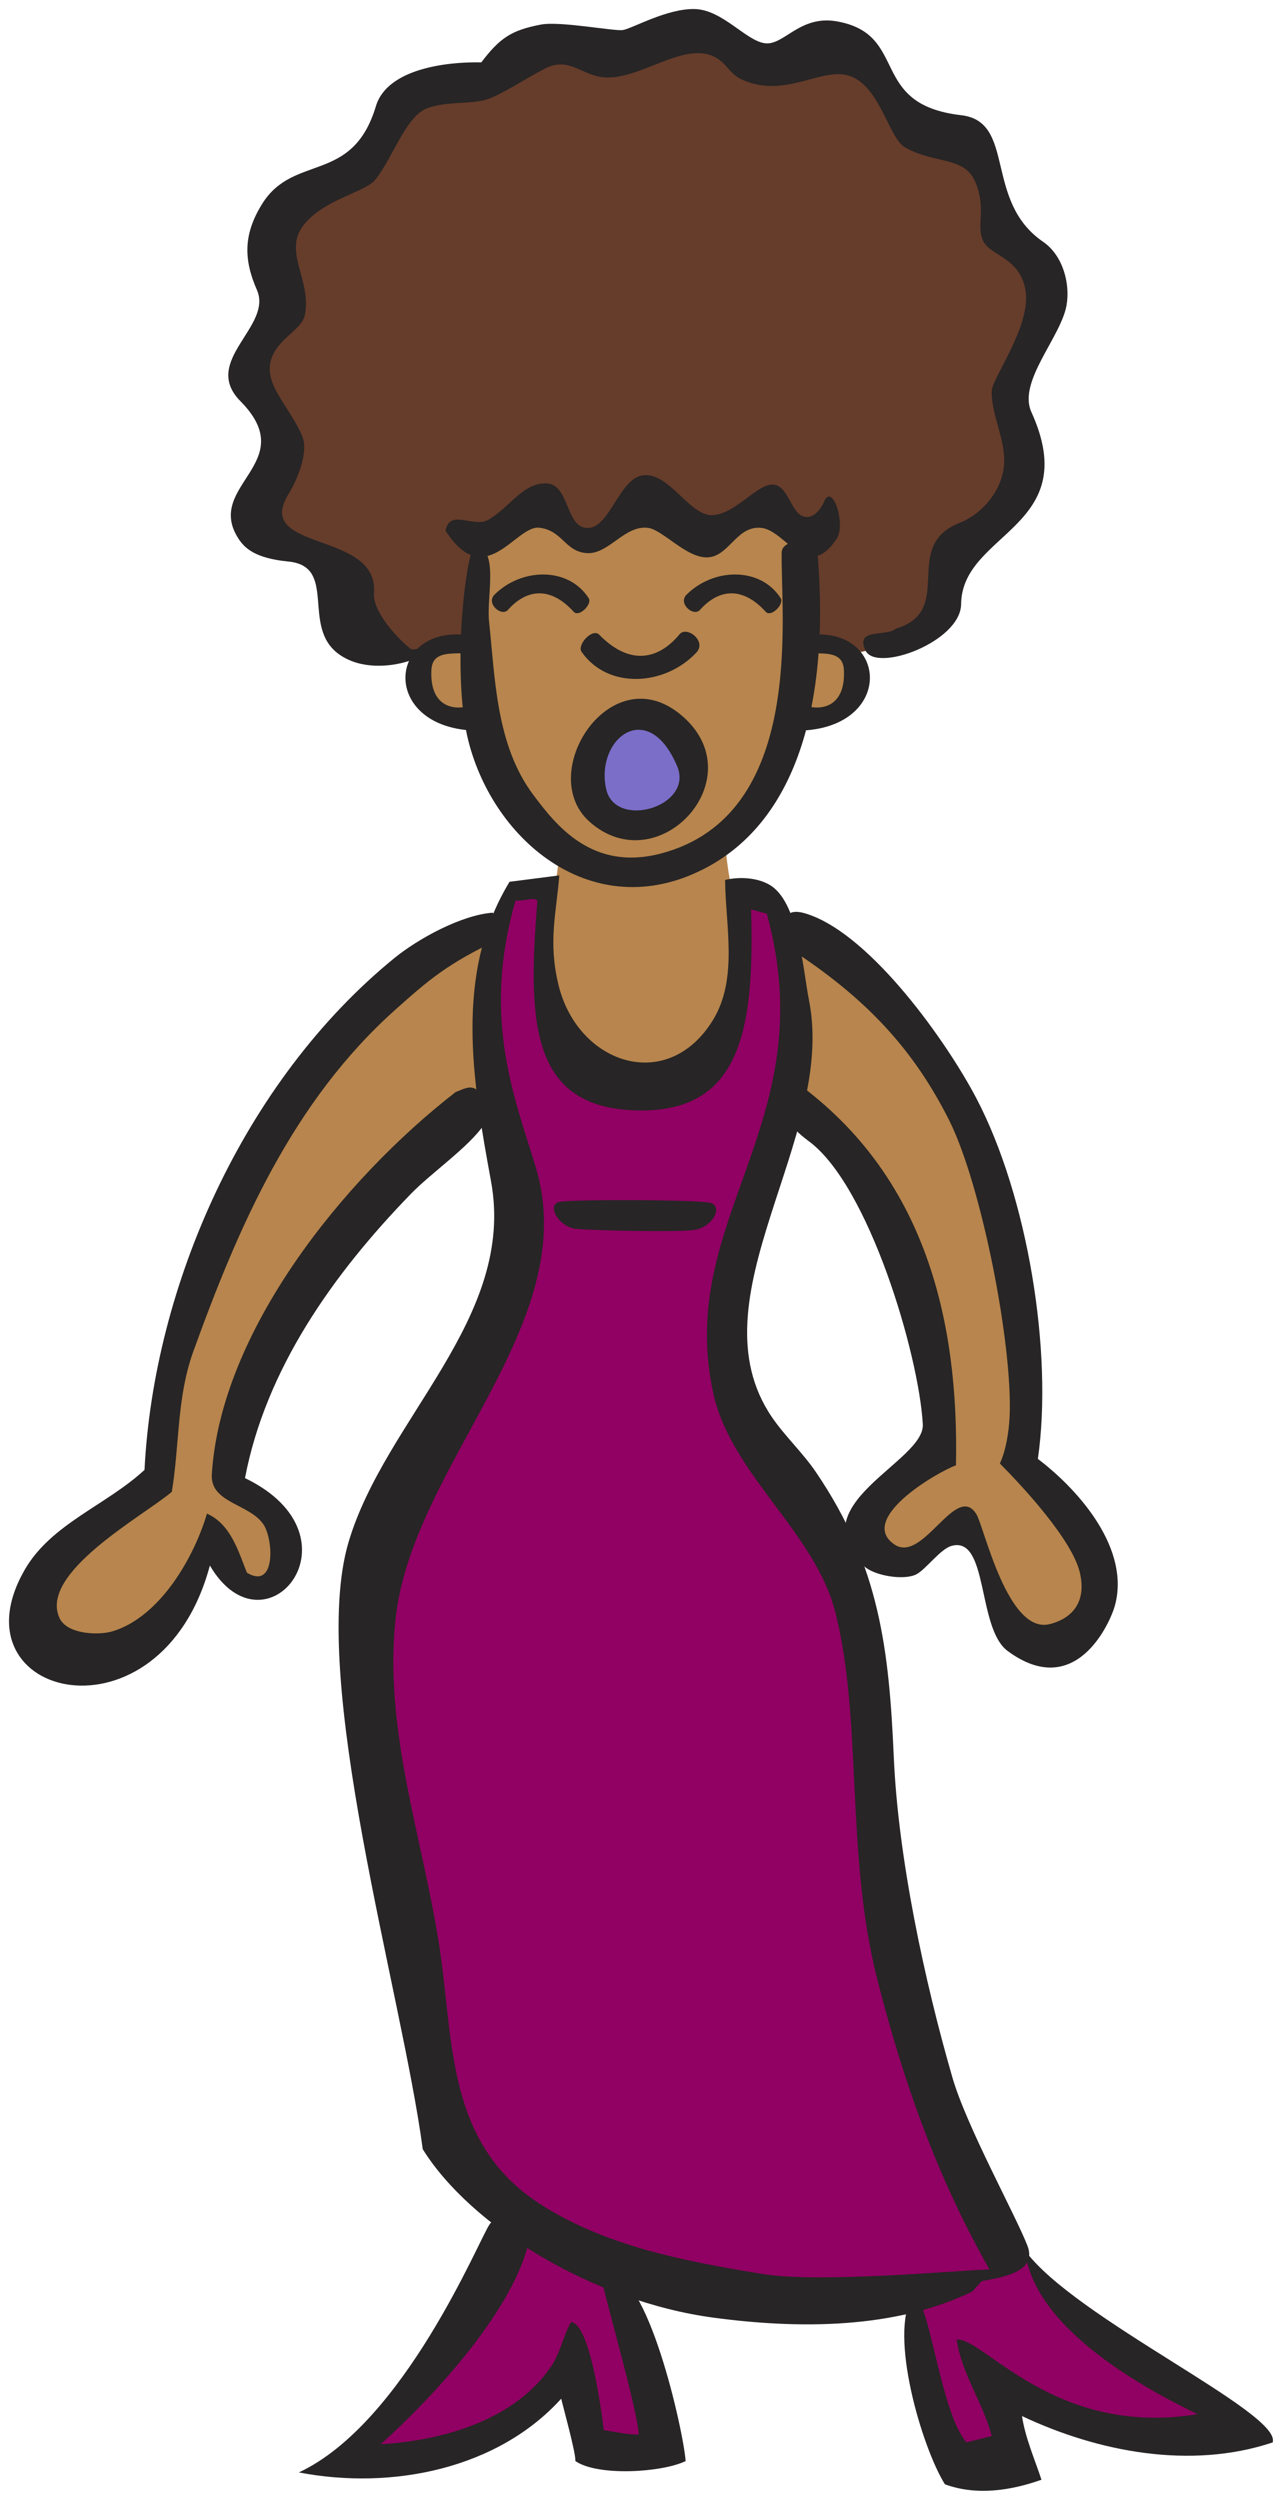 <svg xmlns="http://www.w3.org/2000/svg" xmlns:xlink="http://www.w3.org/1999/xlink" id="Layer_1" width="71.072" height="138.498" x="0" y="0" enable-background="new 0 0 150 150" version="1.1" viewBox="43.5 6.501 71.072 138.498" xml:space="preserve"><g><path fill="#910063" stroke-width="1" d="M71.876,128.768c-1.29,3.143-1.539,5.08-3.493,7.912c-1.788,2.577-3.763,3.314-5.406,5.973	c1.372,0.643,2.433,0,3.909-0.312c3.493-0.735,5.073-2.229,7.983-4.188c0.458,1.729-0.249,3.646,1.497,4.188	c1.581,0.486,2.579,0,4.241-0.153c0.229-2.58-0.998-3.938-1.912-6.359c-0.521-1.416-0.166-2.542-1.166-3.725	C76.096,130.396,74.017,129.582,71.876,128.768z"/><path fill="#910063" stroke-width="1" d="M93.895,132.956c-0.666,1.261,0.041,2.25,0.5,3.569c0.664,1.857,0.914,2.908,1.58,4.809	c0.248,0.719,0.062,1.57,0.83,1.785c0.998,0.291,2.186,0.329,2.661-0.543c0.812-1.455-0.707-2.483-0.831-4.112	c2.868,0.795,4.116,2.212,7.069,2.483c2.392,0.213,4.927,0.949,6.071-1.01c-5.387-3.006-7.984-5.196-12.396-9.312	C98.316,131.925,97.423,132.643,93.895,132.956z"/><path fill="#663C2B" stroke-width="1" d="M87.344,43.429c0.936-2.309,0.062-3.841,0.249-6.284c0.084-1.241-1.018-2.541-2.327-2.327	c-1.27,0.194-2.102,1.59-3.16,0.931c-1.082-0.66-1.83-1.571-3.076-1.241c-1.371,0.368-1.728,1.746-3.159,1.784	c-1.248,0.039-1.581-1.61-2.828-1.474c-1.289,0.135-1.746,1.241-3.035,1.241v5.973c-2.413,0-4.47,1.688-6.196,0.078	c-1.227-1.144-1.019-2.347-1.83-3.724c-0.583-0.969-1.601-0.95-2.661-1.474c-2.224-1.105-0.416-3.685-0.416-6.051	c0-0.97-0.998-1.299-1.164-2.25c-0.27-1.59,0.271-2.618,1.164-4.034c1.393-2.192-0.894-4.306,0.5-6.517	c0.832-1.319,2.203-1.242,3.492-2.172c1.352-0.97,1.623-1.998,2.662-3.258c1.123-1.357,2.412-1.746,4.241-1.862	c1.892-0.116,2.599-1.648,4.491-1.784c1.954-0.136,3.16,0.911,4.987,0.31c1.414-0.465,2.352-1.028,3.826-0.698	c1.496,0.349,2.227,1.532,3.742,1.241c2.598-0.504,5.051,0.175,6.318,2.328c1.311,2.211,4.408,2.036,4.99,4.499	c0.25,1.106-0.229,2.211,0.748,2.871c1.269,0.853,2.91,1.163,2.91,2.637c0,2.793-2.435,4.112-2.162,6.905	c0.168,1.765,1.166,2.657,1.166,4.422c0,1.338-0.957,2.076-2.162,2.792c-2.496,1.494-2.245,4.112-4.824,5.431	C91.544,42.904,89.84,42.652,87.344,43.429z"/><path fill="#B7854D" stroke-width="1" d="M70.047,36.523c-0.458,2.599-0.104,4.073,0.083,6.672c0.271,3.472,0.52,5.721,2.578,8.611	c1.746,2.463,4.242,3.414,7.401,3.104c3.597-0.349,5.511-2.832,6.57-6.051c1.245-2.812,0.995-4.771,0.995-7.835	c0-1.958,0.998-3.239,0.167-5.042c-0.438-0.931-1.496-1.008-2.576-1.008c-1.062,0-1.438,1.008-2.496,1.008	c-1.062,0-1.371-0.931-2.41-1.164c-1.104-0.233-1.784,0.413-2.746,1.008c-2.002,1.239-2.183-0.64-3.575-1.008	C72.417,34.391,71.751,36.64,70.047,36.523z"/><path fill="#B7854D" stroke-width="1" d="M74.454,52.894c0.25,2.968-1.309,5.159-0.582,8.069c0.77,3.083,2.786,5.663,6.155,5.663	c2.617,0,3.679-2.483,4.24-4.888c0.853-3.607-0.582-5.722-0.582-9.387C80.089,52.35,77.469,54.754,74.454,52.894z"/><path fill="#B7854D" stroke-width="1" d="M70.878,57.547c-2.037,0.136-2.869,1.319-4.574,2.328c-4.096,2.424-5.427,5.139-7.402,9.31	c-2.432,5.121-3.659,7.969-5.738,13.188c-0.561,1.396-0.956,2.229-1.081,3.727c-0.083,1.084,0.25,2.072-0.666,2.713	c-2.494,1.746-4.428,2.91-5.239,5.742c-0.582,2.074,2.578,4.383,4.657,3.411c2.744-1.278,2.952-3.489,4.325-6.052	c0.311,0.895,0.415,1.494,1.081,2.174c0.811,0.812,2.724,0.23,2.911-0.854c0.395-2.094-0.853-3.396-2.412-4.965	c-1.601-1.609,0.333-3.475,1.165-5.511c0.894-2.149,1.351-3.374,2.661-5.354c2.953-4.421,5.489-6.128,9.563-9.619	c1.227-1.047,0.416-2.405,0.416-3.957C70.545,61.504,70.878,59.875,70.878,57.547z"/><path fill="#B7854D" stroke-width="1" d="M86.762,67.789c4.491,2.095,5.82,4.945,7.4,9.154c0.812,2.188,1.207,3.49,1.414,5.815	c0.167,1.845,1.27,3.782-0.415,4.732c-1.894,1.065-3.847,2.386-3.244,4.346c0.25,0.854,1.414,1.026,2.329,0.776	c0.936-0.256,1.186-1.243,2.163-1.165c2.058,0.192,1.683,2.577,2.493,4.345c0.707,1.516,3.076,2.404,4.324,1.242	c1.873-1.746,1.187-4.27-0.248-6.362c-0.979-1.416-2.621-1.728-2.828-3.413c-0.541-4.285-0.041-6.751-1.166-10.938	c-1.08-4.053-0.645-6.729-3.075-10.239c-1.871-2.715-3.306-4.034-5.904-6.129c-0.978-0.776-1.913-0.776-2.827-1.629L86.762,67.789z"/><path fill="#910063" stroke-width="1" d="M98.839,131.654c-3.005-4.456-6.401-21.991-6.587-24.146c-0.479-5.47-0.105-8.861-2.746-13.809	c-1.705-3.184-2.807-4.87-4.24-8.146c-1.394-3.183-1.81-5.412-0.998-8.768c0.604-2.502,1.686-3.725,2.078-6.285	c0.854-5.391,2.12-7.848-0.082-13.809c-0.854-0.097-1.311-0.466-2.162-0.466c-0.271,2.929,0.354,4.733-0.832,7.448	c-0.812,1.843-2.205,3.258-4.324,3.103c-4.968-0.368-5.854-6.049-5.238-10.861c-0.707,0.427-1.006-0.148-1.608,0.415	c-1.31,1.222-1.323,2.959-1.385,4.705c-0.125,2.948,0.083,4.635,0.582,7.525c1.123,6.381,0.145,10.823-3.576,16.292	c-2.079,3.063-3.556,4.867-4.159,8.455c-0.707,4.133,0.707,6.519,1.331,10.707c0.604,3.938,2.308,17.416,3.327,21.256	c1.704,3.184,4.137,3.781,7.318,5.433c3.033,1.569,4.762,2.793,8.23,3.182c2.828,0.329,4.407,0.101,7.235-0.075	C94.143,133.616,96.509,133.614,98.839,131.654z"/><path fill="#272525" stroke-width="1" d="M70.238,41.85c-5.383-1.438-6.01,5.327,0.1,5.129C70.77,45.284,70.458,43.794,70.238,41.85z"/><path fill="#B7854D" stroke-width="1" d="M69.002,42.693c-0.71,0.02-1.533-0.013-1.584,0.907c-0.105,1.887,1.03,2.273,2.002,2.038	C69.508,44.825,69.523,43.127,69.002,42.693z"/><path fill="#272525" stroke-width="1" d="M87.462,41.85c5.384-1.438,6.013,5.327-0.099,5.129C86.932,45.284,87.244,43.794,87.462,41.85z"/><path fill="#B7854D" stroke-width="1" d="M88.7,42.693c0.709,0.02,1.532-0.013,1.583,0.907c0.105,1.887-1.03,2.273-2.002,2.038	C88.193,44.825,88.178,43.127,88.7,42.693z"/><path fill="#272525" stroke-width="1" d="M96.783,39.97c-0.021,2.091-4.708,3.814-5.299,2.572c-0.606-1.275,1.141-0.742,1.677-1.21	c3.353-0.997,0.26-4.558,3.515-5.852c1.344-0.534,2.383-1.852,2.488-3.229c0.105-1.373-0.729-2.792-0.682-4.104	c0.022-0.686,2.168-3.571,1.877-5.511c-0.291-1.94-2.041-1.932-2.396-2.879c-0.322-0.861,0.214-1.723-0.391-3.172	c-0.605-1.449-2.271-0.984-3.9-1.92c-0.884-0.507-1.339-3.2-2.918-3.899c-1.58-0.698-3.621,1.248-6.089,0.159	c-0.632-0.278-0.769-0.701-1.237-1.07c-1.844-1.448-4.691,1.457-6.867,0.857c-1.072-0.294-1.677-1.012-2.866-0.402	c-1.045,0.536-1.947,1.157-2.915,1.593c-0.966,0.434-2.259,0.156-3.514,0.562c-1.255,0.406-1.914,2.652-2.946,3.974	c-0.577,0.738-2.871,1.081-4.004,2.553c-1.132,1.471,0.47,3.022,0.083,4.965c-0.173,0.87-1.668,1.346-1.917,2.664	c-0.25,1.319,1.174,2.556,1.783,4.074c0.328,0.816-0.205,2.252-0.78,3.192c-1.964,3.209,5.027,1.984,4.747,5.479	c-0.08,1.004,1.284,2.506,2.081,3.118c2.47-0.305-1.659,1.966-4.026,0.26c-2.118-1.523-0.049-4.865-2.801-5.133	c-1.842-0.179-2.428-0.743-2.769-1.272c-1.911-2.965,3.506-4.177,0.108-7.617c-2.199-2.226,1.809-4.124,0.919-6.154	c-0.749-1.709-0.744-3.089,0.27-4.742c1.75-2.85,5.013-1.083,6.327-5.447c0.625-2.077,3.95-2.468,5.84-2.422	c1.028-1.35,1.661-1.78,3.3-2.094c1.072-0.205,4.05,0.375,4.55,0.302c0.5-0.073,2.453-1.207,3.992-1.163	c1.539,0.043,2.838,1.771,3.894,1.896s1.929-1.588,4.001-1.21c4.021,0.734,1.684,4.597,6.866,5.195	c3.062,0.354,1.231,4.742,4.542,7.012c1.113,0.763,1.513,2.341,1.299,3.531c-0.318,1.768-2.713,4.217-1.947,5.902	C103.593,35.745,96.825,35.98,96.783,39.97z"/><path fill="#272525" stroke-width="1" d="M83.016,35.042c1.252-0.069,2.463-1.73,3.33-1.698c0.868,0.032,0.998,1.629,1.746,1.784	c0.749,0.155,1.143-0.943,1.143-0.943c0.479-0.802,1.156,1.412,0.648,2.168c-1.637,2.451-2.794-0.45-4.162-0.604	c-1.369-0.155-1.777,1.54-2.951,1.629c-1.172,0.09-2.513-1.514-3.324-1.629c-1.313-0.186-2.188,1.471-3.409,1.396	c-1.221-0.075-1.353-1.276-2.657-1.408C72.076,35.606,70.4,39.323,68.2,35.9c0.241-1.244,1.561-0.126,2.38-0.605	c1.207-0.706,1.906-2.052,3.213-2.012c1.308,0.04,1.04,2.523,2.325,2.467c1.245-0.054,1.743-2.907,3.157-2.927	C80.691,32.8,81.766,35.11,83.016,35.042z"/><path fill="#272525" stroke-width="1" d="M69.464,47.541c-0.832-3.297-0.326-9.396,0.336-10.95c1.41,0.399,0.658,2.899,0.812,4.337	c0.337,3.152,0.386,6.84,2.434,9.584c1.275,1.709,3.279,4.282,7.104,3.273c8.062-2.125,6.611-13.267,6.685-16.691	c0.017-0.746,1.907-0.857,1.956-0.321c0.759,8.284-0.939,15.15-6.282,17.875C76.439,57.743,70.882,53.159,69.464,47.541z"/><path fill="#272525" stroke-width="1" d="M75.743,42.614c-0.271-0.389,0.603-1.334,0.978-0.949c1.664,1.707,3.264,1.414,4.451-0.023	c0.402-0.485,1.526,0.38,0.934,1.011C80.361,44.512,77.199,44.708,75.743,42.614z"/><path fill="#272525" stroke-width="1" d="M81.21,46.073c4.228,3.452-1.188,9.366-5.028,5.953C73.181,49.357,77.316,42.893,81.21,46.073z"/><path fill="#7B6EC9" stroke-width="1" d="M81.038,48.943c0.95,2.242-3.433,3.543-3.935,1.267C76.494,47.438,79.412,45.118,81.038,48.943z"/><path fill="#272525" stroke-width="1" d="M83.699,55.253c0.859-0.212,1.938-0.111,2.595,0.353c1.495,1.058,1.728,4.672,2.054,6.305	c1.539,7.692-6.546,16.503-2.054,23.103c0.713,1.047,1.718,1.979,2.446,3.055c3.537,5.205,4.049,9.846,4.312,15.812	c0.246,5.562,1.688,12.322,3.244,17.704c0.791,2.735,3.493,7.608,4.163,9.332c0.65,1.671-2.023,1.799-2.805,2.028l0.697-0.719	c-2.92-5.139-4.787-10.453-6.221-16.092c-1.771-6.955-0.797-14.346-2.324-20.328c-1.136-4.435-5.777-7.63-6.76-12.104	c-2.13-9.725,6.157-14.96,2.965-26.581l-0.871-0.233c0.188,6.649-0.543,11.288-6.363,11.133c-5.821-0.155-6.042-4.802-5.488-11.559	c-0.028-0.344-0.77,0.004-1.206-0.078c-1.912,6.595-0.001,11.059,1.125,14.809c2.603,8.672-6.912,16.49-7.787,25.072	c-0.628,6.174,1.499,12.016,2.434,18.057c0.807,5.22,0.354,10.906,5.569,14.275c3.648,2.356,8.042,3.18,12.329,3.885	c3.124,0.514,10.61-0.176,12.601-0.252c0.32-0.015-0.836,1.022-0.92,1.211c-4.312,2.107-9.68,2.096-14.383,1.463	c-6.794-0.916-13.502-5.127-16.115-9.334c-1.146-8.67-6.355-26.109-4.109-33.645c2.042-6.847,9.283-12.396,7.895-19.976	c-1.002-5.467-2.08-11.494,1.027-16.595L74.506,55c-0.164,2.105-0.622,3.643-0.052,6.038c1.058,4.432,6.085,6.103,8.597,1.932	C84.423,60.689,83.714,57.734,83.699,55.253z"/><path fill="#272525" stroke-width="1" d="M71.194,58.528c-2.894,1.347-3.98,2.314-5.733,3.873c-5.747,5.106-8.762,12.102-11.246,18.978	c-0.921,2.551-0.756,5.146-1.189,7.77c-1.527,1.311-7.418,4.492-6.218,7.012c0.417,0.877,2.149,0.967,2.974,0.706	c2.65-0.839,4.502-4.162,5.191-6.507c1.328,0.586,1.745,2.104,2.217,3.276c1.617,0.962,1.468-1.853,0.919-2.674	c-0.771-1.153-2.961-1.188-2.866-2.772c0.478-7.879,7.244-16.323,13.518-21.188c0.353-0.12,0.766-0.396,1.135-0.151	c0.22,0.522,0.821,1.404,0.433,1.967c-0.866,1.255-2.913,2.654-4.051,3.827c-4.333,4.458-8.049,9.727-9.196,15.746	c6.705,3.234,1.124,10.06-1.947,4.844c-2.725,10.18-14.36,7.386-10.274,0.25c1.467-2.562,4.531-3.586,6.65-5.549	c0.511-10.191,5.486-21.534,13.844-28.349c1.31-1.069,3.713-2.392,5.46-2.522C70.815,57.064,71.814,58.24,71.194,58.528z"/><path fill="#272525" stroke-width="1" d="M101.039,87.327c2.378,1.81,5.113,5.032,4.271,8.122c-0.254,0.934-2.166,5.311-5.947,2.521	c-1.709-1.261-1.051-6.405-3.12-5.821c-0.62,0.176-1.442,1.336-1.964,1.584c-0.703,0.338-2.307,0.062-2.866-0.453	c-3.69-3.422,3.36-5.776,3.246-7.868c-0.216-3.866-2.989-13.231-6.316-15.682c-2.28-1.681-2.286-3.658-0.659-3.234	c7.116,5.181,8.979,13.161,8.813,21.187c-1.095,0.398-5.487,2.985-3.405,4.389c1.584,1.066,3.41-3.482,4.536-1.685	c0.421,0.675,1.728,6.656,4.052,6.097c0.896-0.215,2.133-0.918,1.688-2.849c-0.427-1.827-3.154-4.76-4.437-6.054	c0.34-0.719,0.502-1.789,0.539-2.572c0.188-3.96-1.555-12.863-3.351-16.444c-1.993-3.969-4.582-6.658-8.328-9.18	c-0.64-0.43-1.009-1.231-0.757-1.967c0.195-0.57,0.847-0.407,1.297-0.252c3.533,1.216,7.68,7.095,9.301,10.189	C100.464,72.758,101.889,81.398,101.039,87.327z"/><path fill="#272525" stroke-width="1" d="M72.957,129.854c-0.383,4.076-5.425,9.435-8.347,12.061c3.525-0.199,7.496-1.393,9.463-4.338	c0.499-0.747,0.645-1.646,1.081-2.424c1.084,0.043,1.747,5.34,1.813,5.979c0.643,0.104,1.291,0.247,1.946,0.253	c-0.063-1.281-1.713-7.05-1.985-8.287l0.271-0.604c2.172-0.404,4.213,8.776,4.31,10.356c-1.315,0.637-4.866,0.854-6.11,0	c0.028-0.455-0.691-3.029-0.786-3.457c-3.513,3.881-9.364,5.082-14.544,4.086c5.844-2.734,9.977-12.871,10.563-13.729	C71.143,129.007,72.395,129.32,72.957,129.854z"/><path fill="#272525" stroke-width="1" d="M100.32,131.173c2.736,3.769,14.271,9.009,13.734,10.644c-4.558,1.52-9.693,0.523-13.896-1.461	c0.183,1.213,0.695,2.362,1.08,3.528c-1.709,0.603-3.604,0.894-5.354,0.252c-1.278-2.04-3.135-8.347-1.782-10.438	c0.926-0.054,1.472,6.358,2.977,8.118l1.404-0.354c-0.483-1.835-1.676-3.455-1.947-5.347c1.494-0.119,5.432,5.436,13.355,4.136	C106.734,138.729,100.816,135.439,100.32,131.173z"/><path fill="#272525" stroke-width="1" d="M82.893,73.145c0.709,0.191,0.127,1.393-0.996,1.51c-1.123,0.116-5.537,0.021-6.483-0.078	c-0.949-0.099-1.658-1.359-0.871-1.494S82.184,72.955,82.893,73.145z"/><path fill="#272525" stroke-width="1" d="M76.137,39.643c0.209,0.326-0.535,1.078-0.832,0.752c-1.312-1.444-2.633-1.247-3.65-0.1	c-0.344,0.388-1.24-0.353-0.735-0.854C72.409,37.963,75.007,37.887,76.137,39.643z"/><path fill="#272525" stroke-width="1" d="M86.781,39.643c0.209,0.326-0.533,1.078-0.83,0.752c-1.311-1.444-2.633-1.247-3.65-0.1	c-0.344,0.388-1.24-0.353-0.734-0.854C83.053,37.963,85.652,37.887,86.781,39.643z"/></g></svg>